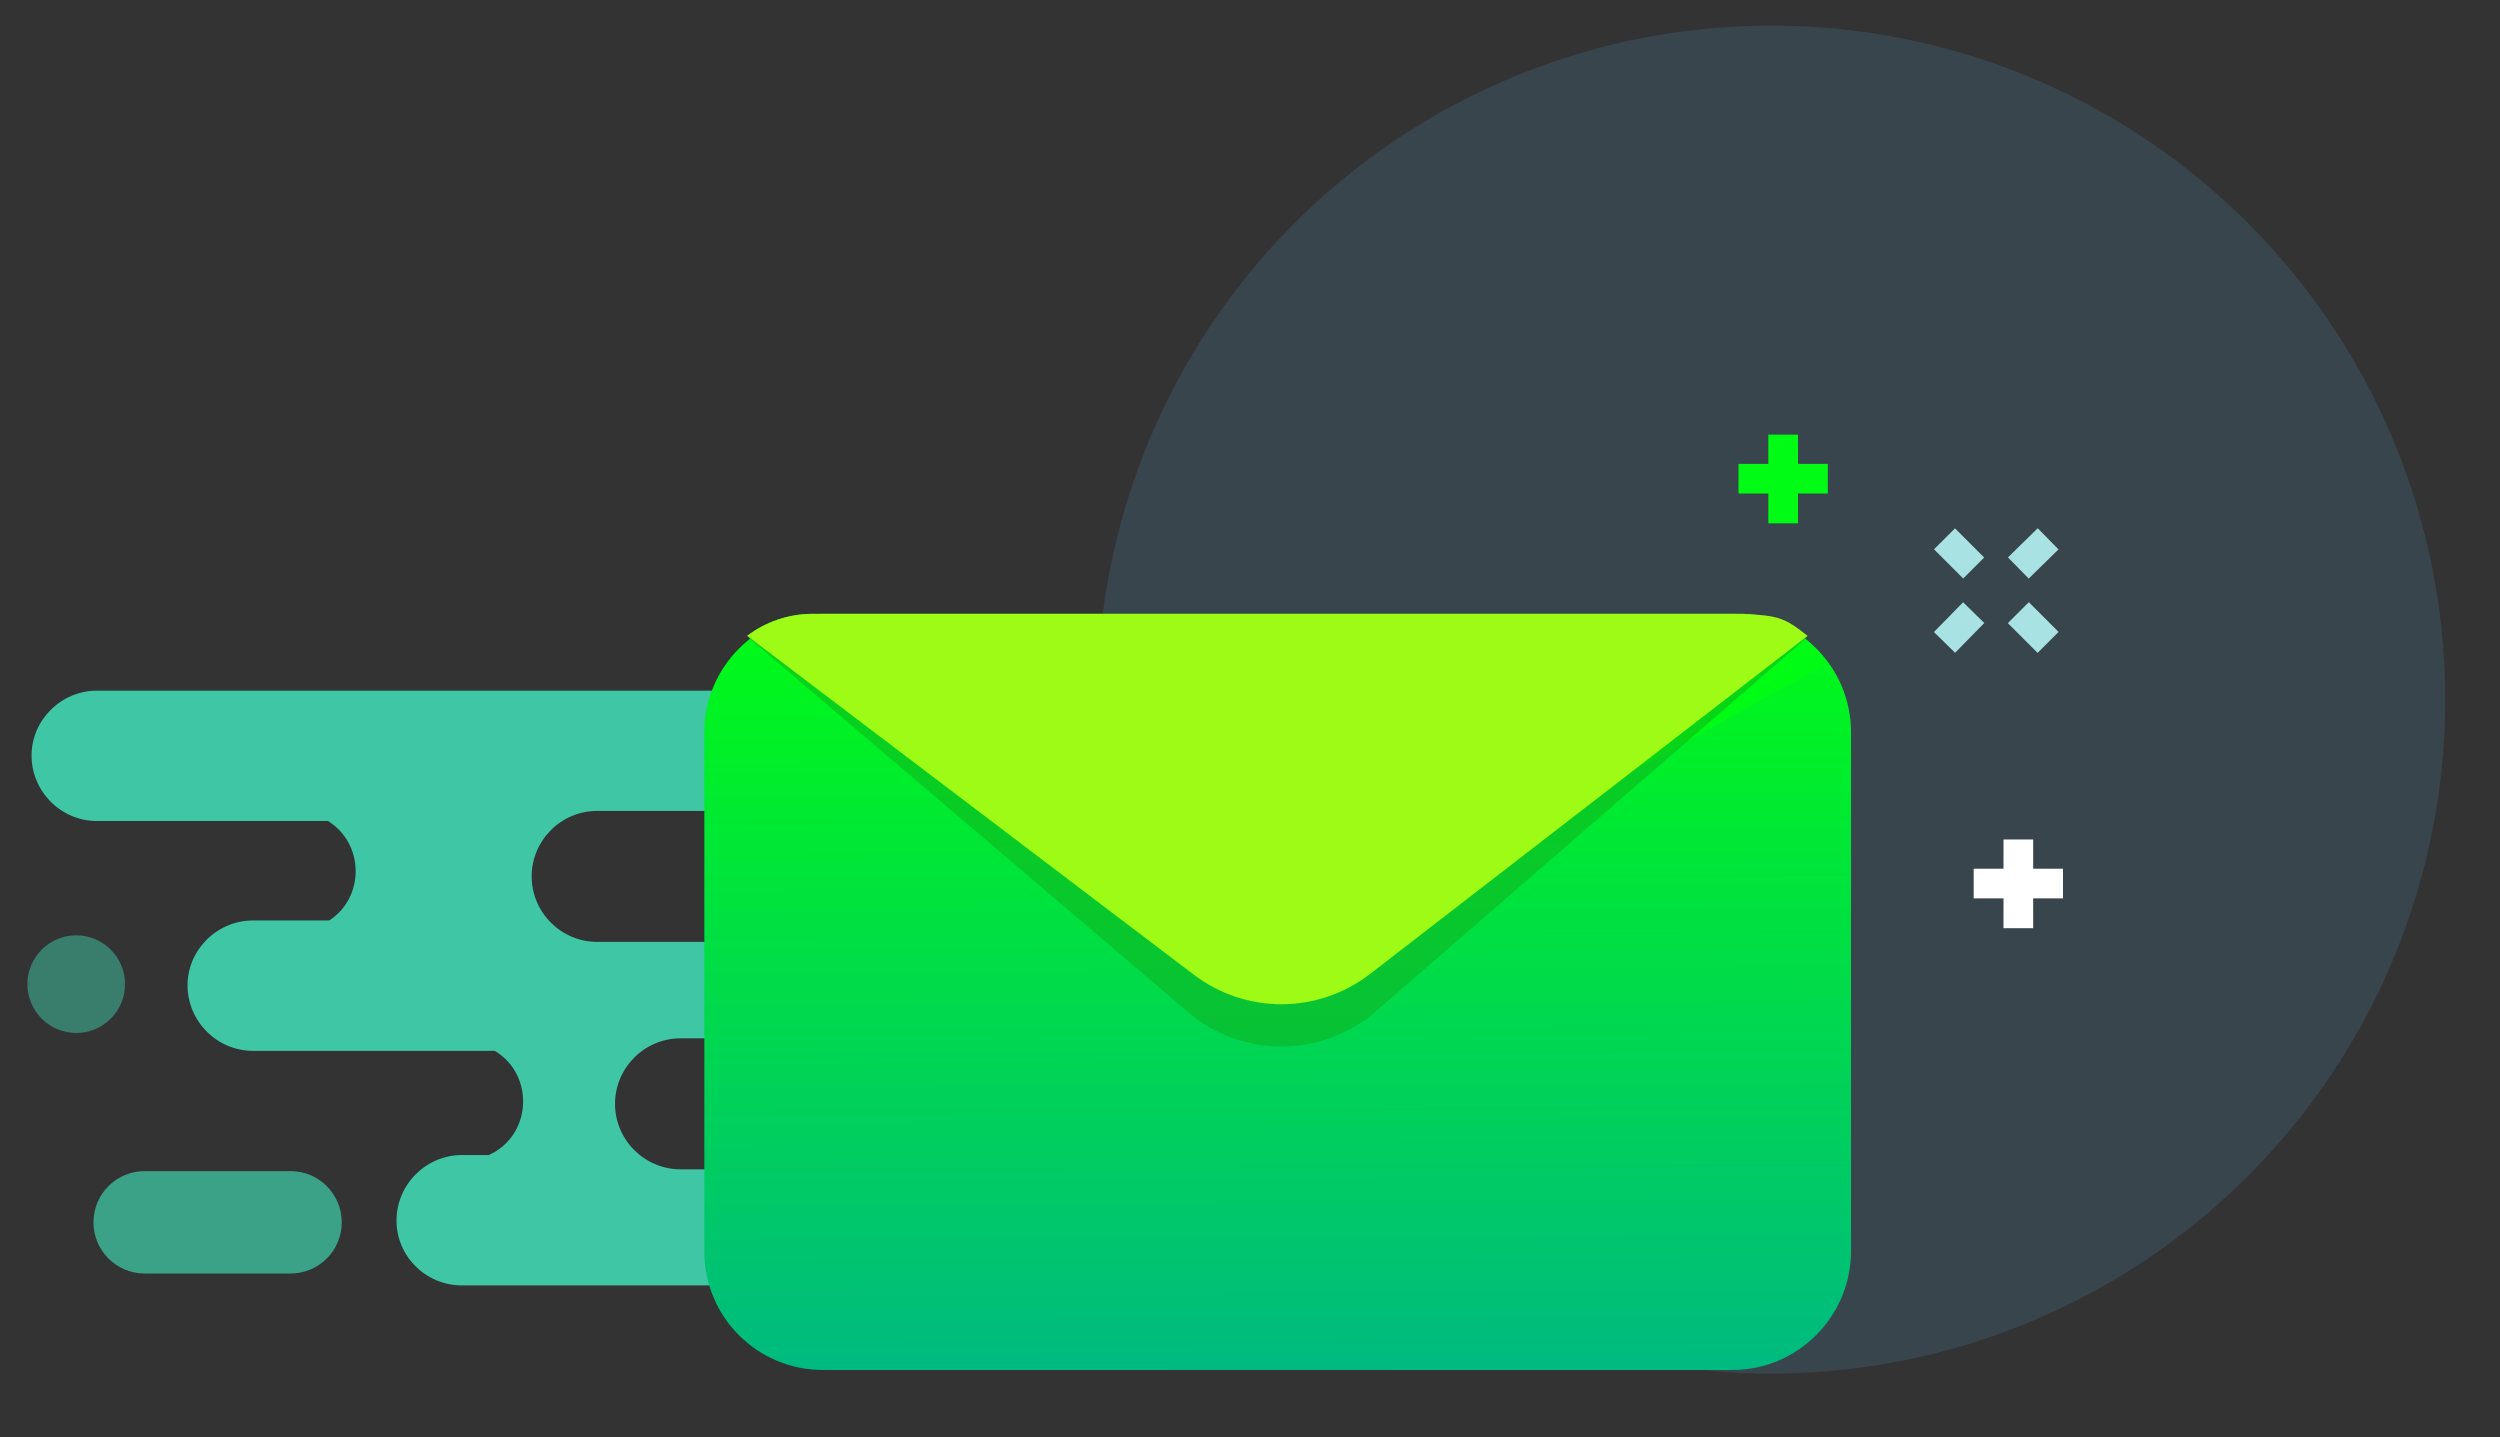 <?xml version="1.0" encoding="utf-8"?>
<!-- Generator: Adobe Illustrator 27.0.1, SVG Export Plug-In . SVG Version: 6.00 Build 0)  -->
<svg version="1.1" id="Layer_1" xmlns="http://www.w3.org/2000/svg" xmlns:xlink="http://www.w3.org/1999/xlink" x="0px" y="0px"
	 viewBox="0 0 419.9 241.4" style="enable-background:new 0 0 419.9 241.4;" xml:space="preserve">
<rect x="0" y="0" width="419.9" height="241.4" fill="#333333" stroke="none"/>
<style type="text/css">
	.st0{opacity:0.2;fill:#4B90B7;enable-background:new    ;}
	.st1{opacity:0.8;fill:#42EBC0;}
	.st2{fill:url(#SVGID_1_);}
	.st3{fill:#00FB15;}
	.st4{opacity:0.47;fill:#13AA19;}
	.st5{fill:#9DFB15;}
	.st6{opacity:0.6;fill:#42EBC0;}
	.st7{opacity:0.4;fill:#42EBC0;}
	.st8{fill:none;stroke:#00FB15;stroke-width:4.981;stroke-miterlimit:10;}
	.st9{fill:none;stroke:#FFFFFF;stroke-width:4.981;stroke-miterlimit:10;}
	.st10{fill:none;stroke:#A8E2E2;stroke-width:4.981;stroke-miterlimit:10;}
</style>
<circle class="st0" cx="297.5" cy="117.5" r="113.2"/>
<g>
	<g>
		<path class="st1" d="M203.4,196.4h-89.1c-6,0-11-4.9-11-11v0c0-6,4.9-11,11-11h53.5c2.8-2,4.6-5.3,4.6-8.9v0
			c0-2.8-1.1-5.4-2.8-7.3h-69.3c-6,0-11-4.9-11-11v0c0-6,4.9-11,11-11h40.8c3.1-1.9,5.2-5.4,5.2-9.3v0c0-6-4.9-10.9-11-10.9h-119
			c-6,0-11,4.9-11,10.9v0c0,6,4.9,11,11,11h38.8c6.1,3.8,6.2,12.8,0.2,16.7H42.5c-6,0-11,4.9-11,10.9v0c0,6,4.9,11,11,11h40.6
			c6.7,4,6.3,14.2-1,17.5h-4.5c-6,0-11,4.9-11,11v0c0,6,4.9,10.9,11,10.9h119c6,0,11-4.9,11-10.9v0
			C207.5,201.4,205.9,198.4,203.4,196.4z"/>
		<g>
			<linearGradient id="SVGID_1_" gradientUnits="userSpaceOnUse" x1="214.286" y1="103.116" x2="214.871" y2="230.072">
				<stop  offset="0" style="stop-color:#00FB15"/>
				<stop  offset="1" style="stop-color:#00BA80"/>
			</linearGradient>
			<path class="st2" d="M291,230.1H138.2c-11,0-19.9-8.9-19.9-19.9V123c0-11,8.9-19.9,19.9-19.9H291c11,0,19.9,8.9,19.9,19.9v87.3
				C310.8,221.2,301.9,230.1,291,230.1z"/>
			<path class="st3" d="M307,111.4c-3.3-4.4-8.3-8.3-14.3-8.3H136.5c-4.1,0-8,1.4-11,3.7l90.7,54.8L307,111.4z"/>
			<path class="st4" d="M303.6,107c-3.9-3.1-4.8,3.5-10.8,3.1H136.5c-4.1,0-7.9-5.5-10.9-3.1l74.9,63.8c8.8,6.7,20.9,6.6,29.6-0.1
				L303.6,107z"/>
			<path class="st5" d="M303.6,106.8c-3.9-3.1-4.9-3.4-10.9-3.7H136.5c-4.1,0-8,1.4-11,3.7l75,56.9c8.8,6.7,20.9,6.6,29.6-0.1
				L303.6,106.8z"/>
		</g>
		<path class="st6" d="M48.8,213.9H24.3c-4.8,0-8.6-3.9-8.6-8.6v0c0-4.8,3.9-8.6,8.6-8.6h24.5c4.8,0,8.6,3.9,8.6,8.6v0
			C57.4,210.1,53.5,213.9,48.8,213.9z"/>
		<circle class="st7" cx="12.8" cy="165.3" r="8.2"/>
	</g>
</g>
<g>
	<line class="st8" x1="299.5" y1="73" x2="299.5" y2="87.9"/>
	<line class="st8" x1="292" y1="80.4" x2="307" y2="80.4"/>
</g>
<g>
	<line class="st9" x1="339" y1="141" x2="339" y2="155.9"/>
	<line class="st9" x1="331.5" y1="148.4" x2="346.5" y2="148.4"/>
</g>
<g>
	<line class="st10" x1="331.5" y1="102.9" x2="326.6" y2="107.9"/>
	<line class="st10" x1="344" y1="90.5" x2="339" y2="95.4"/>
	<line class="st10" x1="339" y1="102.9" x2="344" y2="107.9"/>
	<line class="st10" x1="326.6" y1="90.5" x2="331.5" y2="95.4"/>
</g>
</svg>
